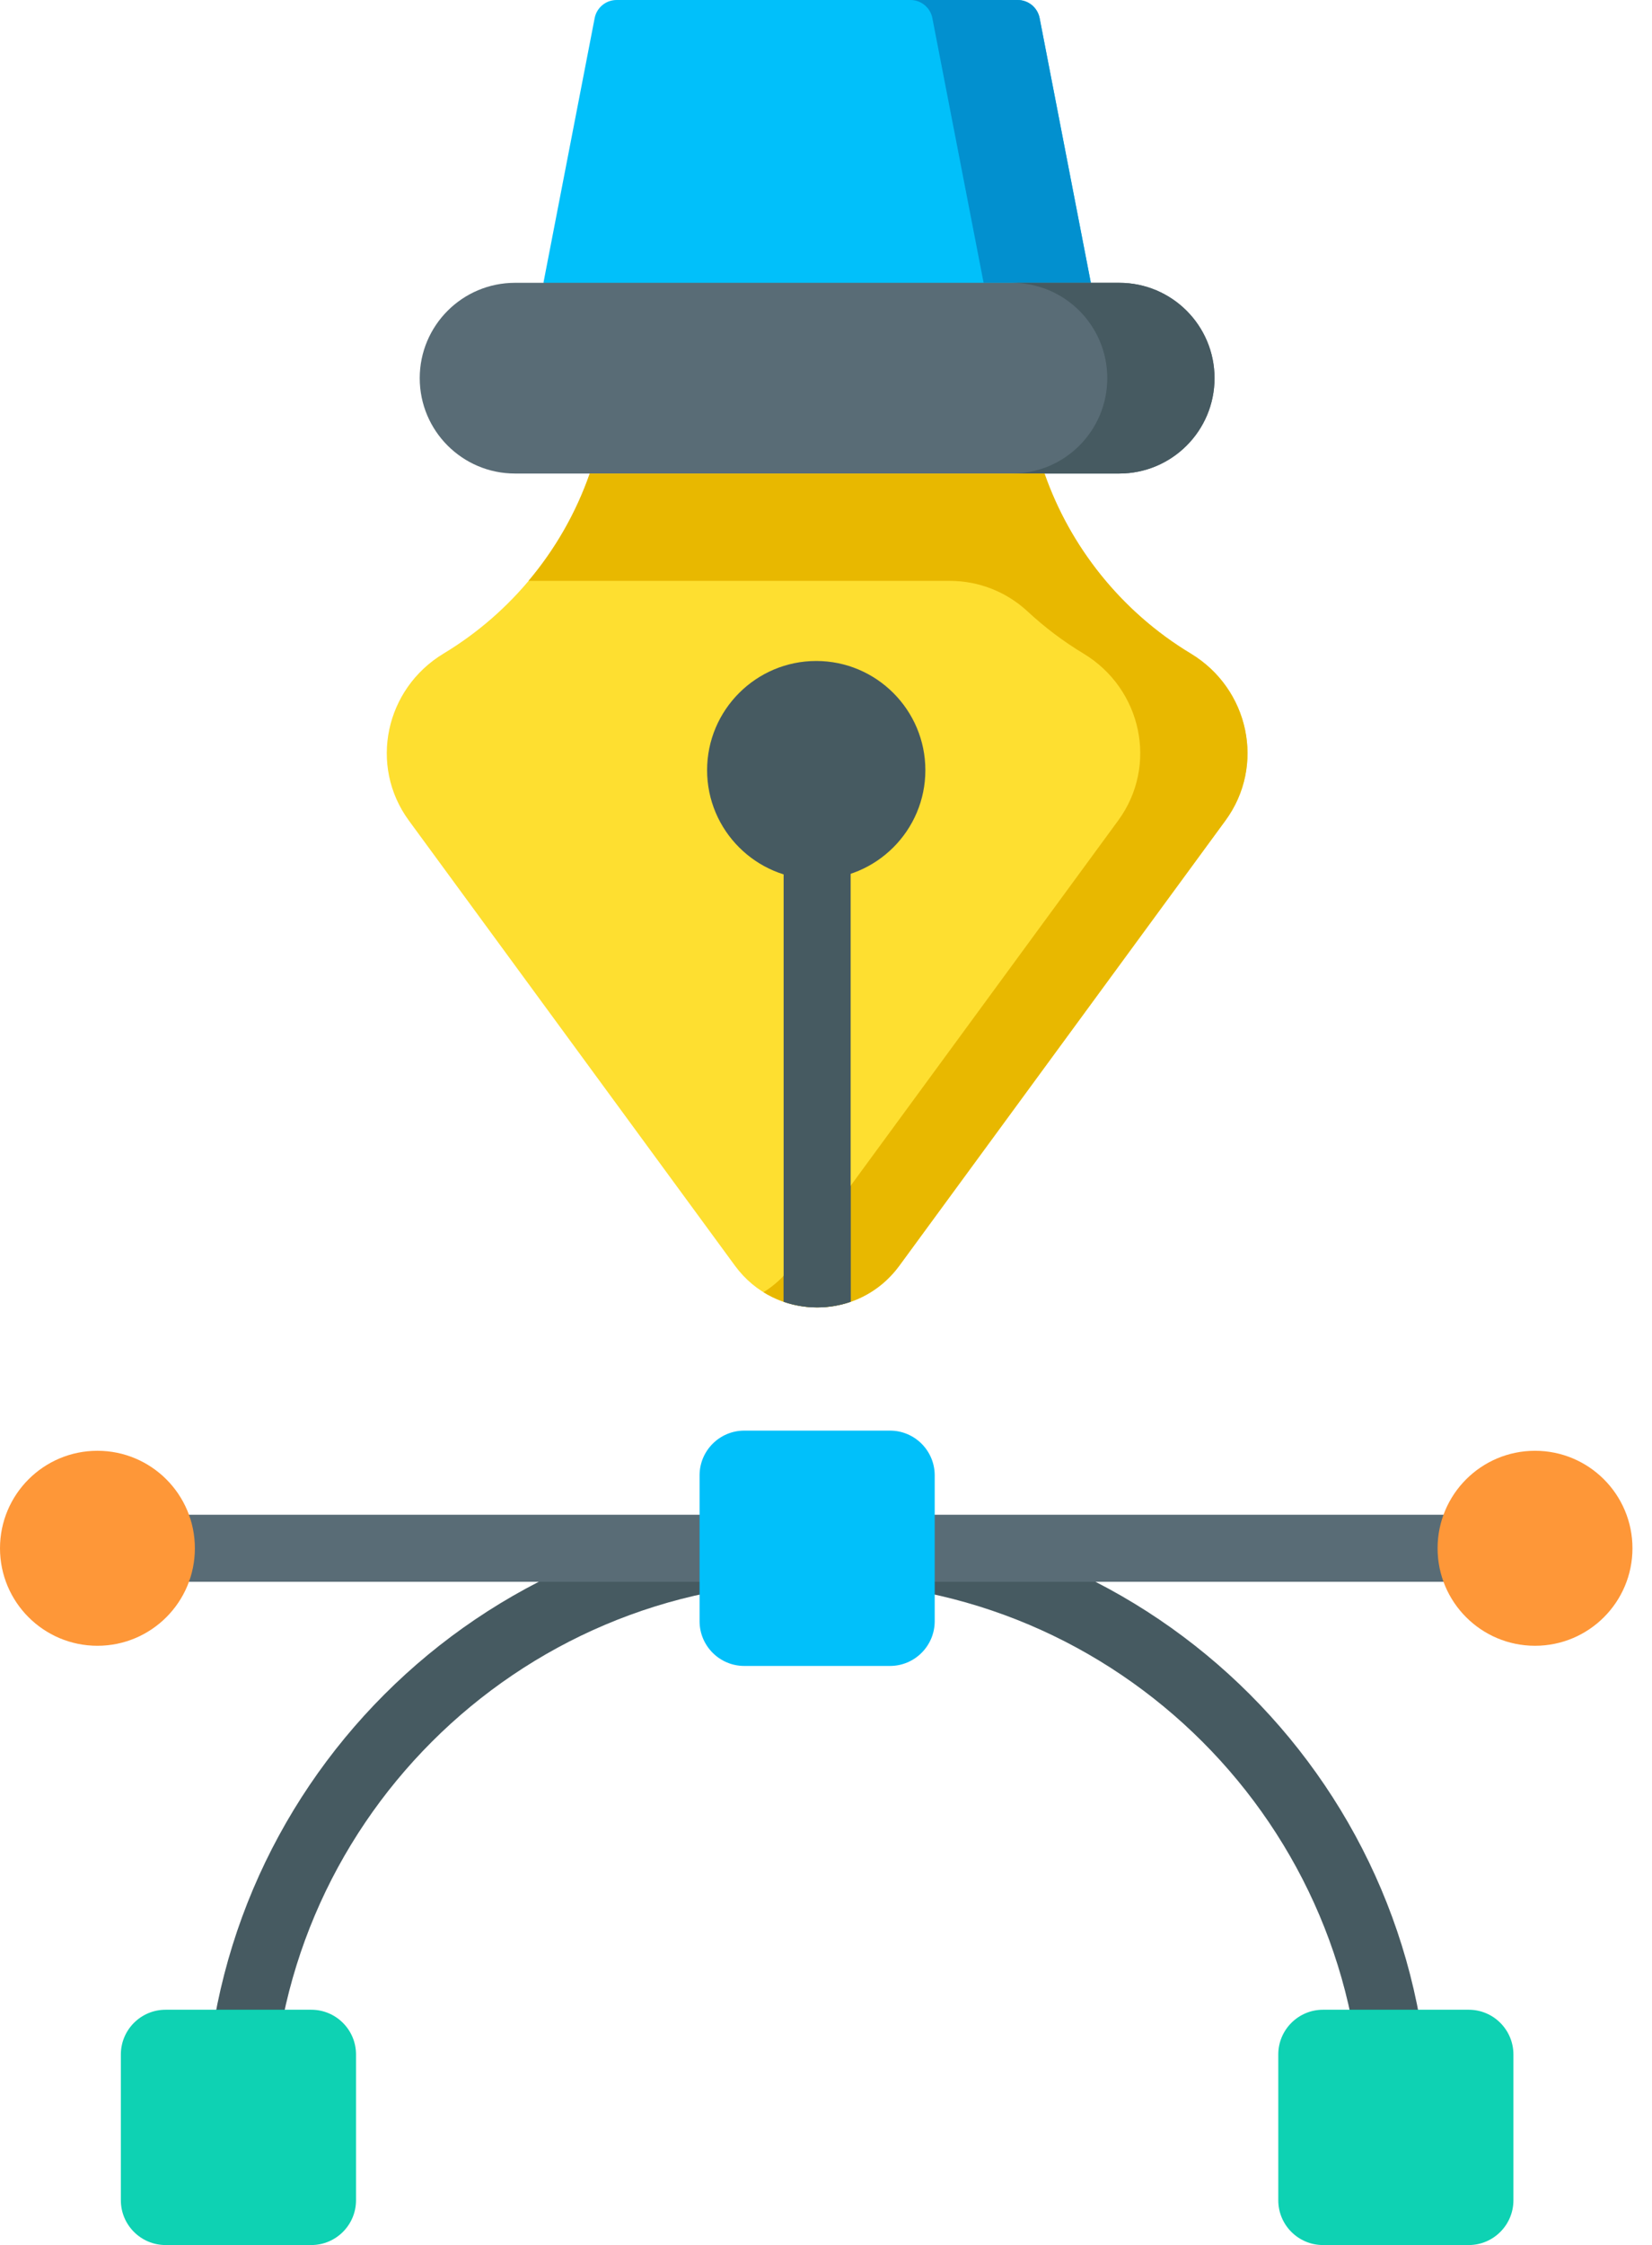 <svg xmlns="http://www.w3.org/2000/svg" width="81" height="110" viewBox="0 0 81 110" fill="none"><path d="M58.383 32.022C55.069 30.026 52.508 26.911 51.215 23.202L38.748 21.483L28.916 23.202C27.623 26.911 25.062 30.026 21.749 32.022C18.89 33.745 18.074 37.512 20.047 40.205L36.039 62.02C38.034 64.741 42.098 64.741 44.093 62.02L60.085 40.205C62.058 37.512 61.242 33.745 58.383 32.022Z" fill="#FEDF30"></path><path d="M26.645 13.857L29.157 0.887C29.257 0.372 29.708 0 30.233 0H49.898C50.423 0 50.874 0.372 50.974 0.887L53.486 13.857L39.588 15.791L26.645 13.857Z" fill="#01C0FA"></path><path d="M50.974 0.887C50.874 0.372 50.423 0 49.898 0H44.639C45.164 0 45.615 0.372 45.715 0.887L48.228 13.857H53.486L50.974 0.887Z" fill="#0290CF"></path><path d="M68.44 105.878C67.533 105.878 66.797 105.143 66.797 104.235C66.797 89.495 54.805 77.504 40.066 77.504C25.326 77.504 13.334 89.495 13.334 104.235C13.334 105.143 12.598 105.878 11.691 105.878C10.783 105.878 10.047 105.143 10.047 104.235C10.047 87.683 23.514 74.217 40.066 74.217C56.618 74.217 70.084 87.683 70.084 104.235C70.084 105.143 69.348 105.878 68.44 105.878Z" fill="#465A61"></path><path d="M20.58 18.529C20.58 21.11 22.672 23.202 25.253 23.202H54.878C57.459 23.202 59.55 21.11 59.55 18.529C59.55 15.949 57.459 13.857 54.878 13.857H25.253C22.672 13.857 20.58 15.949 20.58 18.529Z" fill="#596C76"></path><path d="M54.878 13.857H49.619C52.2 13.857 54.291 15.949 54.291 18.529C54.291 21.11 52.2 23.202 49.619 23.202H54.878C57.459 23.202 59.55 21.11 59.55 18.529C59.55 15.949 57.459 13.857 54.878 13.857Z" fill="#465A61"></path><path d="M58.383 32.022C54.943 29.949 52.448 26.739 51.215 23.202H28.916C28.239 25.143 27.212 26.92 25.914 28.461H46.579C47.991 28.461 49.349 28.997 50.384 29.958C51.222 30.736 52.139 31.429 53.124 32.022C55.983 33.745 56.799 37.512 54.825 40.205L38.833 62.02C38.438 62.559 37.961 62.989 37.436 63.315C39.563 64.633 42.492 64.202 44.092 62.02L60.084 40.205C62.058 37.512 61.242 33.745 58.383 32.022Z" fill="#E8B800"></path><path d="M40.066 40.348C39.158 40.348 38.422 41.084 38.422 41.992V63.784C39.484 64.152 40.648 64.152 41.709 63.784V41.992C41.709 41.084 40.973 40.348 40.066 40.348Z" fill="#465A61"></path><path d="M41.709 58.097L38.834 62.02C38.706 62.194 38.566 62.353 38.422 62.505V63.778C38.485 63.8 38.548 63.822 38.612 63.841C38.657 63.855 38.702 63.87 38.748 63.882C38.848 63.909 38.95 63.932 39.052 63.953C39.094 63.962 39.136 63.972 39.179 63.98C39.29 63.999 39.402 64.013 39.513 64.026C39.548 64.03 39.582 64.036 39.616 64.039C39.759 64.052 39.902 64.059 40.046 64.059C40.049 64.059 40.053 64.06 40.056 64.06C40.204 64.06 40.352 64.053 40.499 64.041C40.537 64.038 40.575 64.031 40.613 64.027C40.719 64.015 40.825 64.003 40.93 63.984C40.988 63.974 41.045 63.96 41.102 63.948C41.187 63.93 41.272 63.913 41.356 63.89C41.42 63.873 41.483 63.853 41.547 63.834C41.601 63.817 41.655 63.799 41.709 63.78V58.097H41.709Z" fill="#465A61"></path><path d="M35.307 74.217H8.459C7.551 74.217 6.816 74.953 6.816 75.86C6.816 76.768 7.551 77.504 8.459 77.504H35.307C36.215 77.504 36.951 76.768 36.951 75.86C36.951 74.953 36.215 74.217 35.307 74.217Z" fill="#596C76"></path><path d="M71.583 74.217H44.735C43.827 74.217 43.092 74.953 43.092 75.86C43.092 76.768 43.827 77.504 44.735 77.504H71.583C72.491 77.504 73.227 76.768 73.227 75.86C73.227 74.953 72.491 74.217 71.583 74.217Z" fill="#596C76"></path><path d="M43.639 70.096H36.492C35.284 70.096 34.301 71.079 34.301 72.287V79.434C34.301 80.643 35.284 81.626 36.492 81.626H43.639C44.847 81.626 45.83 80.643 45.83 79.434V72.287C45.83 71.079 44.847 70.096 43.639 70.096Z" fill="#01C0FA"></path><path d="M40.021 32.386C37.071 32.386 34.67 34.786 34.67 37.737C34.67 40.687 37.071 43.087 40.021 43.087C42.971 43.087 45.372 40.687 45.372 37.737C45.372 34.786 42.971 32.386 40.021 32.386Z" fill="#465A61"></path><path d="M75.265 80.638C77.903 80.638 80.042 78.499 80.042 75.861C80.042 73.222 77.903 71.084 75.265 71.084C72.626 71.084 70.487 73.222 70.487 75.861C70.487 78.499 72.626 80.638 75.265 80.638Z" fill="#FE9738"></path><path d="M4.777 80.638C7.416 80.638 9.555 78.499 9.555 75.861C9.555 73.222 7.416 71.084 4.777 71.084C2.139 71.084 0 73.222 0 75.861C0 78.499 2.139 80.638 4.777 80.638Z" fill="#FE9738"></path><path d="M72.014 98.471H64.867C63.659 98.471 62.676 99.454 62.676 100.662V107.809C62.676 109.017 63.659 110 64.867 110H72.014C73.222 110 74.205 109.017 74.205 107.809V100.662C74.205 99.454 73.222 98.471 72.014 98.471Z" fill="#0ED2B3"></path><path d="M15.264 98.471H8.117C6.909 98.471 5.926 99.454 5.926 100.662V107.809C5.926 109.017 6.909 110 8.117 110H15.264C16.473 110 17.456 109.017 17.456 107.809V100.662C17.456 99.454 16.473 98.471 15.264 98.471Z" fill="#0ED2B3"></path></svg>